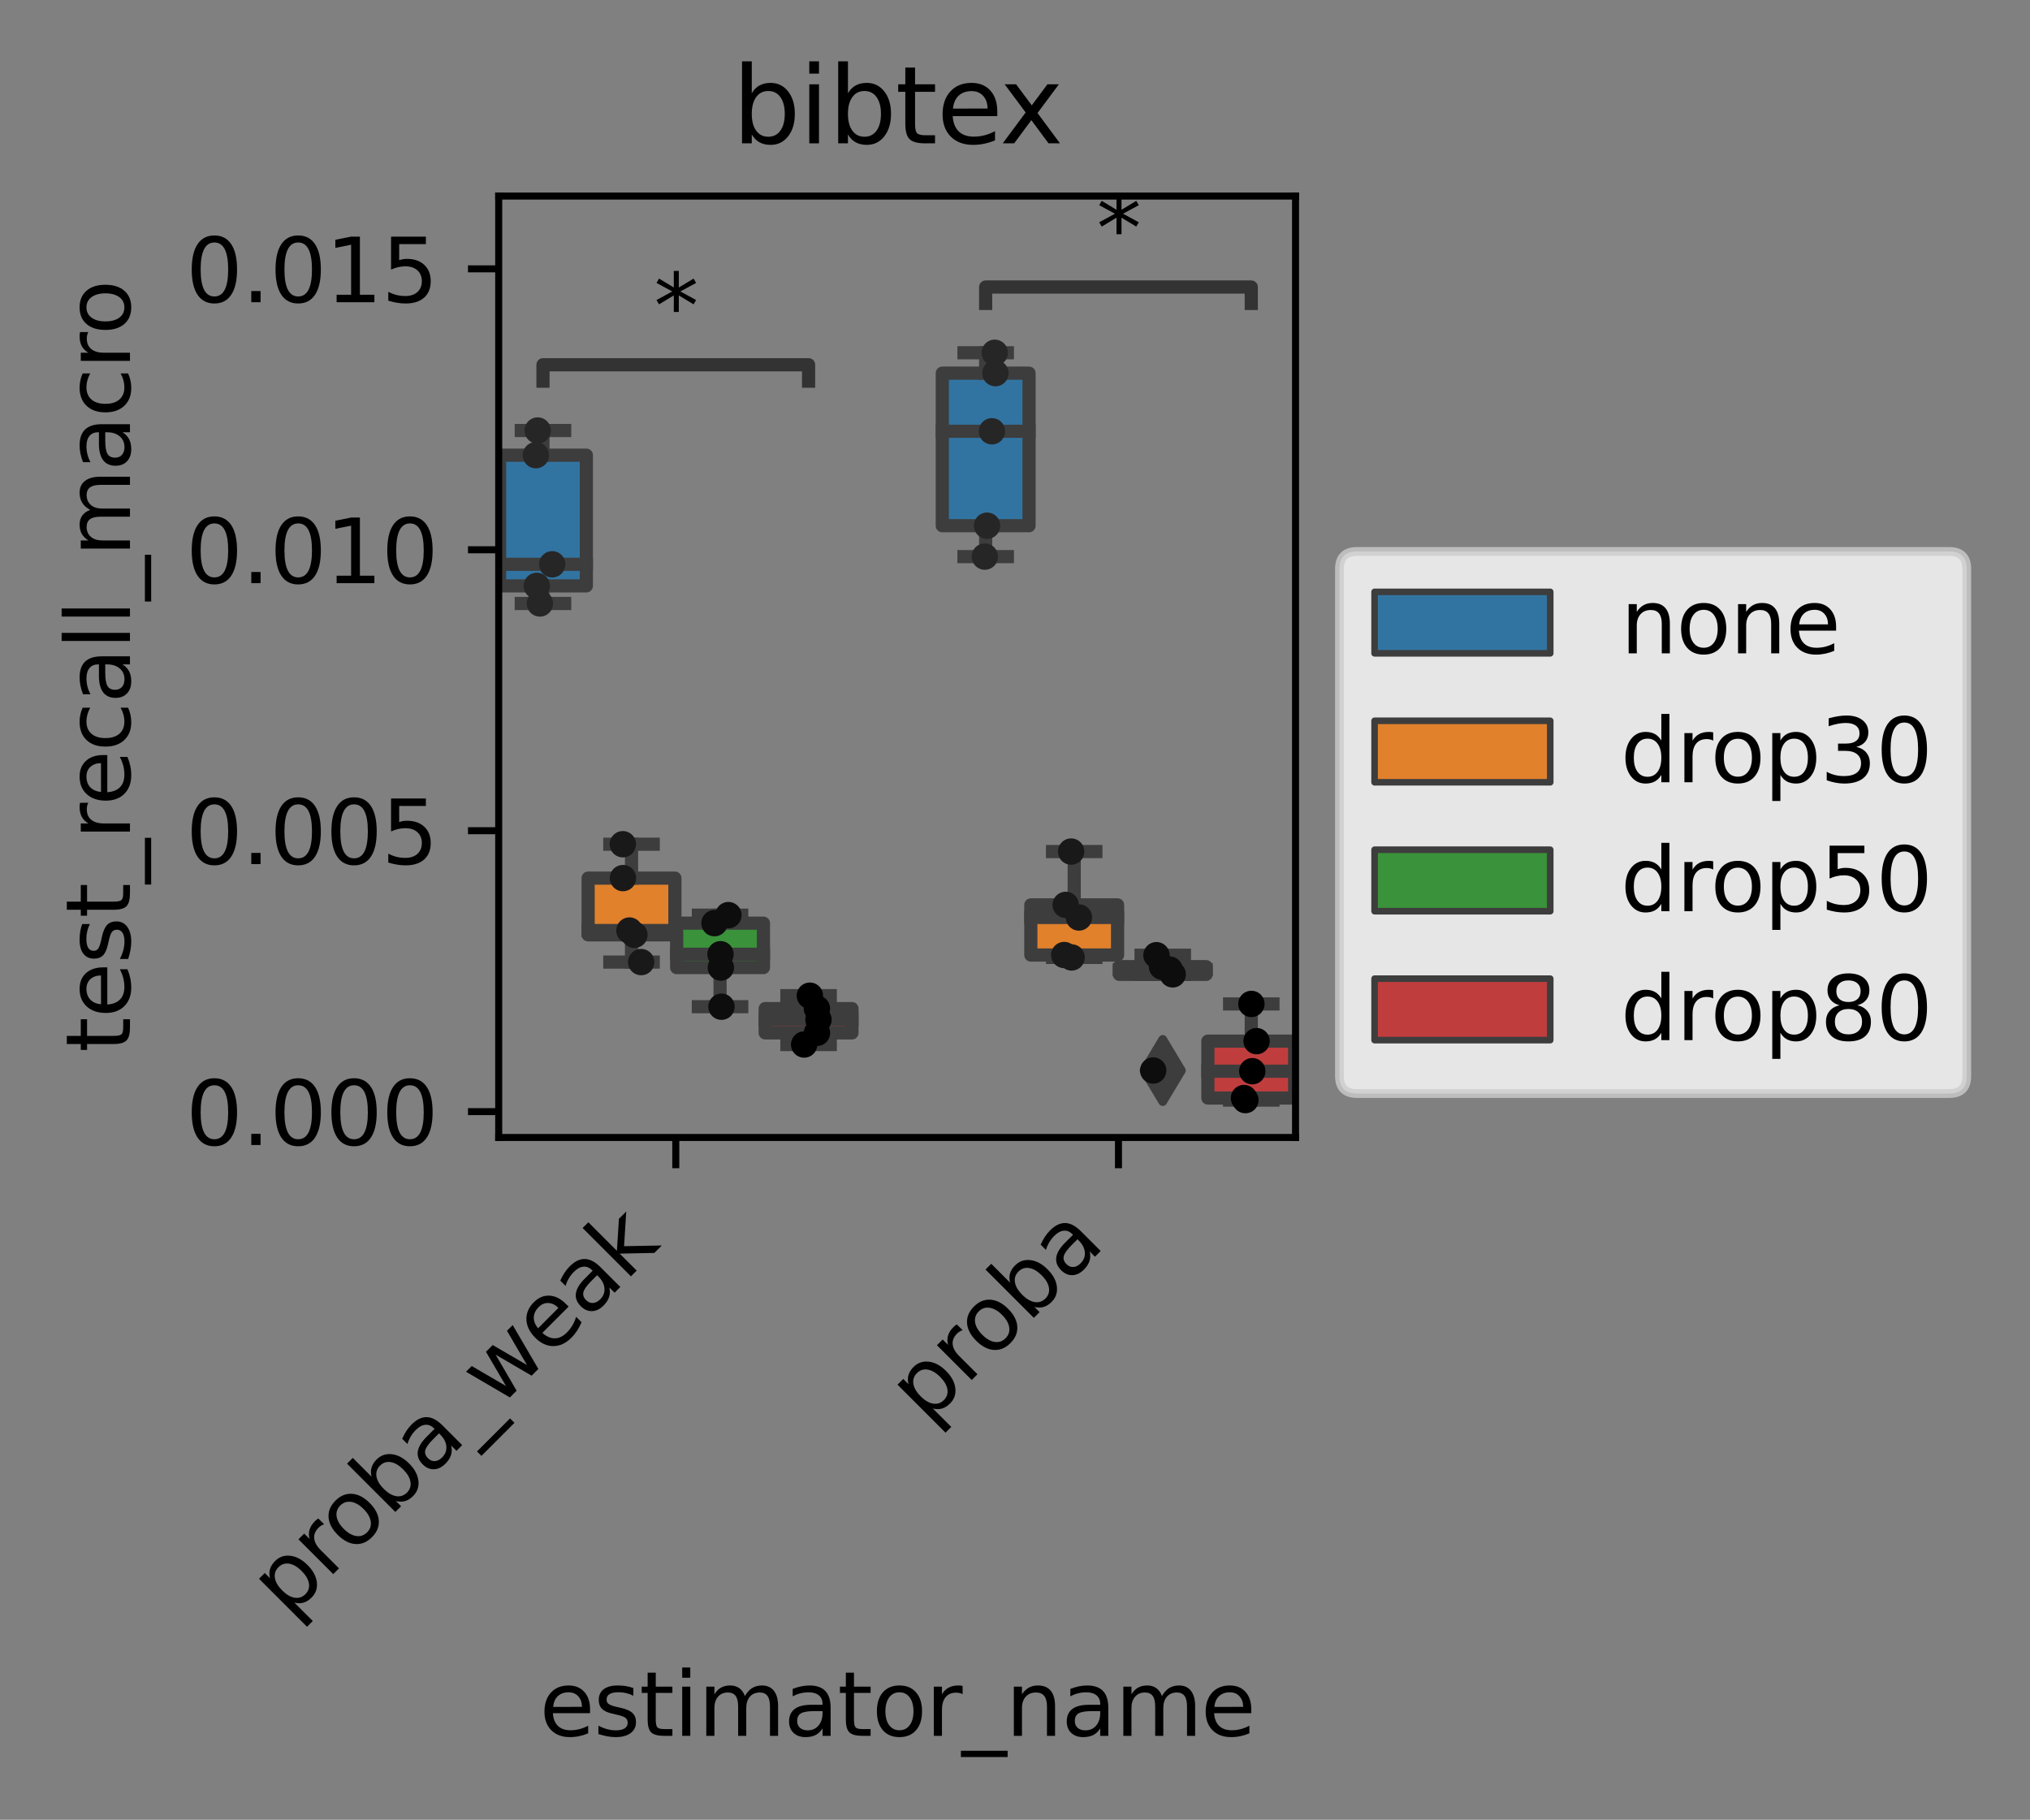 <?xml version="1.0" encoding="utf-8" standalone="no"?>
<!DOCTYPE svg PUBLIC "-//W3C//DTD SVG 1.1//EN"
  "http://www.w3.org/Graphics/SVG/1.1/DTD/svg11.dtd">
<svg xmlns:xlink="http://www.w3.org/1999/xlink" width="231.14pt" height="207.171pt" viewBox="0 0 231.14 207.171" xmlns="http://www.w3.org/2000/svg" version="1.1">
 <rect x="0" y="0" width="231.14" height="207.171" fill="#808080" stroke="none"/>
 <defs>
  <style type="text/css">*{stroke-linejoin: round; stroke-linecap: butt}</style>
 </defs>
 <g id="figure_1">
  <g id="patch_1">
   <path d="M 0 207.171 
L 231.14 207.171 
L 231.14 0 
L 0 0 
L 0 207.171 
z
" style="fill: none"/>
  </g>
  <g id="axes_1">
   <g id="patch_2">
    <path d="M 56.784 129.492 
L 147.513 129.492 
L 147.513 22.318 
L 56.784 22.318 
L 56.784 129.492 
z
" style="fill: none"/>
   </g>
   <g id="patch_3">
    <path d="M 56.885 66.699 
L 66.765 66.699 
L 66.765 51.818 
L 56.885 51.818 
L 56.885 66.699 
z
" clip-path="url(#pd69765e23a)" style="fill: #3274a1; stroke: #3d3d3d; stroke-width: 1.5; stroke-linejoin: miter"/>
   </g>
   <g id="patch_4">
    <path d="M 66.966 106.424 
L 76.846 106.424 
L 76.846 99.965 
L 66.966 99.965 
L 66.966 106.424 
z
" clip-path="url(#pd69765e23a)" style="fill: #e1812c; stroke: #3d3d3d; stroke-width: 1.5; stroke-linejoin: miter"/>
   </g>
   <g id="patch_5">
    <path d="M 77.047 110.15 
L 86.926 110.15 
L 86.926 105.095 
L 77.047 105.095 
L 77.047 110.15 
z
" clip-path="url(#pd69765e23a)" style="fill: #3a923a; stroke: #3d3d3d; stroke-width: 1.5; stroke-linejoin: miter"/>
   </g>
   <g id="patch_6">
    <path d="M 87.128 117.586 
L 97.007 117.586 
L 97.007 114.82 
L 87.128 114.82 
L 87.128 117.586 
z
" clip-path="url(#pd69765e23a)" style="fill: #c03d3e; stroke: #3d3d3d; stroke-width: 1.5; stroke-linejoin: miter"/>
   </g>
   <g id="patch_7">
    <path d="M 107.29 59.848 
L 117.169 59.848 
L 117.169 42.481 
L 107.29 42.481 
L 107.29 59.848 
z
" clip-path="url(#pd69765e23a)" style="fill: #3274a1; stroke: #3d3d3d; stroke-width: 1.5; stroke-linejoin: miter"/>
   </g>
   <g id="patch_8">
    <path d="M 117.371 108.722 
L 127.25 108.722 
L 127.25 103.015 
L 117.371 103.015 
L 117.371 108.722 
z
" clip-path="url(#pd69765e23a)" style="fill: #e1812c; stroke: #3d3d3d; stroke-width: 1.5; stroke-linejoin: miter"/>
   </g>
   <g id="patch_9">
    <path d="M 127.452 110.925 
L 137.331 110.925 
L 137.331 110.046 
L 127.452 110.046 
L 127.452 110.925 
z
" clip-path="url(#pd69765e23a)" style="fill: #3a923a; stroke: #3d3d3d; stroke-width: 1.5; stroke-linejoin: miter"/>
   </g>
   <g id="patch_10">
    <path d="M 137.533 125.004 
L 147.412 125.004 
L 147.412 118.526 
L 137.533 118.526 
L 137.533 125.004 
z
" clip-path="url(#pd69765e23a)" style="fill: #c03d3e; stroke: #3d3d3d; stroke-width: 1.5; stroke-linejoin: miter"/>
   </g>
   <g id="patch_11">
    <path d="M 76.946 126.551 
L 76.946 126.551 
L 76.946 126.551 
L 76.946 126.551 
z
" clip-path="url(#pd69765e23a)" style="fill: #3274a1; stroke: #3d3d3d; stroke-width: 0.75; stroke-linejoin: miter"/>
   </g>
   <g id="patch_12">
    <path d="M 76.946 126.551 
L 76.946 126.551 
L 76.946 126.551 
L 76.946 126.551 
z
" clip-path="url(#pd69765e23a)" style="fill: #e1812c; stroke: #3d3d3d; stroke-width: 0.75; stroke-linejoin: miter"/>
   </g>
   <g id="patch_13">
    <path d="M 76.946 126.551 
L 76.946 126.551 
L 76.946 126.551 
L 76.946 126.551 
z
" clip-path="url(#pd69765e23a)" style="fill: #3a923a; stroke: #3d3d3d; stroke-width: 0.75; stroke-linejoin: miter"/>
   </g>
   <g id="patch_14">
    <path d="M 76.946 126.551 
L 76.946 126.551 
L 76.946 126.551 
L 76.946 126.551 
z
" clip-path="url(#pd69765e23a)" style="fill: #c03d3e; stroke: #3d3d3d; stroke-width: 0.75; stroke-linejoin: miter"/>
   </g>
   <g id="matplotlib.axis_1">
    <g id="xtick_1">
     <g id="line2d_1">
      <defs>
       <path id="m7462afaf16" d="M 0 0 
L 0 3.5 
" style="stroke: #000000; stroke-width: 0.8"/>
      </defs>
      <g>
       <use xlink:href="#m7462afaf16" x="76.946" y="129.492" style="stroke: #000000; stroke-width: 0.8"/>
      </g>
     </g>
     <g id="text_1">
      <!-- proba_weak -->
      <g transform="translate(32.796 184.347) rotate(-45) scale(0.1 -0.1)">
       <defs>
        <path id="DejaVuSans-70" d="M 1159 525 
L 1159 -1331 
L 581 -1331 
L 581 3500 
L 1159 3500 
L 1159 2969 
Q 1341 3281 1617 3432 
Q 1894 3584 2278 3584 
Q 2916 3584 3314 3078 
Q 3713 2572 3713 1747 
Q 3713 922 3314 415 
Q 2916 -91 2278 -91 
Q 1894 -91 1617 61 
Q 1341 213 1159 525 
z
M 3116 1747 
Q 3116 2381 2855 2742 
Q 2594 3103 2138 3103 
Q 1681 3103 1420 2742 
Q 1159 2381 1159 1747 
Q 1159 1113 1420 752 
Q 1681 391 2138 391 
Q 2594 391 2855 752 
Q 3116 1113 3116 1747 
z
" transform="scale(0.016)"/>
        <path id="DejaVuSans-72" d="M 2631 2963 
Q 2534 3019 2420 3045 
Q 2306 3072 2169 3072 
Q 1681 3072 1420 2755 
Q 1159 2438 1159 1844 
L 1159 0 
L 581 0 
L 581 3500 
L 1159 3500 
L 1159 2956 
Q 1341 3275 1631 3429 
Q 1922 3584 2338 3584 
Q 2397 3584 2469 3576 
Q 2541 3569 2628 3553 
L 2631 2963 
z
" transform="scale(0.016)"/>
        <path id="DejaVuSans-6f" d="M 1959 3097 
Q 1497 3097 1228 2736 
Q 959 2375 959 1747 
Q 959 1119 1226 758 
Q 1494 397 1959 397 
Q 2419 397 2687 759 
Q 2956 1122 2956 1747 
Q 2956 2369 2687 2733 
Q 2419 3097 1959 3097 
z
M 1959 3584 
Q 2709 3584 3137 3096 
Q 3566 2609 3566 1747 
Q 3566 888 3137 398 
Q 2709 -91 1959 -91 
Q 1206 -91 779 398 
Q 353 888 353 1747 
Q 353 2609 779 3096 
Q 1206 3584 1959 3584 
z
" transform="scale(0.016)"/>
        <path id="DejaVuSans-62" d="M 3116 1747 
Q 3116 2381 2855 2742 
Q 2594 3103 2138 3103 
Q 1681 3103 1420 2742 
Q 1159 2381 1159 1747 
Q 1159 1113 1420 752 
Q 1681 391 2138 391 
Q 2594 391 2855 752 
Q 3116 1113 3116 1747 
z
M 1159 2969 
Q 1341 3281 1617 3432 
Q 1894 3584 2278 3584 
Q 2916 3584 3314 3078 
Q 3713 2572 3713 1747 
Q 3713 922 3314 415 
Q 2916 -91 2278 -91 
Q 1894 -91 1617 61 
Q 1341 213 1159 525 
L 1159 0 
L 581 0 
L 581 4863 
L 1159 4863 
L 1159 2969 
z
" transform="scale(0.016)"/>
        <path id="DejaVuSans-61" d="M 2194 1759 
Q 1497 1759 1228 1600 
Q 959 1441 959 1056 
Q 959 750 1161 570 
Q 1363 391 1709 391 
Q 2188 391 2477 730 
Q 2766 1069 2766 1631 
L 2766 1759 
L 2194 1759 
z
M 3341 1997 
L 3341 0 
L 2766 0 
L 2766 531 
Q 2569 213 2275 61 
Q 1981 -91 1556 -91 
Q 1019 -91 701 211 
Q 384 513 384 1019 
Q 384 1609 779 1909 
Q 1175 2209 1959 2209 
L 2766 2209 
L 2766 2266 
Q 2766 2663 2505 2880 
Q 2244 3097 1772 3097 
Q 1472 3097 1187 3025 
Q 903 2953 641 2809 
L 641 3341 
Q 956 3463 1253 3523 
Q 1550 3584 1831 3584 
Q 2591 3584 2966 3190 
Q 3341 2797 3341 1997 
z
" transform="scale(0.016)"/>
        <path id="DejaVuSans-5f" d="M 3263 -1063 
L 3263 -1509 
L -63 -1509 
L -63 -1063 
L 3263 -1063 
z
" transform="scale(0.016)"/>
        <path id="DejaVuSans-77" d="M 269 3500 
L 844 3500 
L 1563 769 
L 2278 3500 
L 2956 3500 
L 3675 769 
L 4391 3500 
L 4966 3500 
L 4050 0 
L 3372 0 
L 2619 2869 
L 1863 0 
L 1184 0 
L 269 3500 
z
" transform="scale(0.016)"/>
        <path id="DejaVuSans-65" d="M 3597 1894 
L 3597 1613 
L 953 1613 
Q 991 1019 1311 708 
Q 1631 397 2203 397 
Q 2534 397 2845 478 
Q 3156 559 3463 722 
L 3463 178 
Q 3153 47 2828 -22 
Q 2503 -91 2169 -91 
Q 1331 -91 842 396 
Q 353 884 353 1716 
Q 353 2575 817 3079 
Q 1281 3584 2069 3584 
Q 2775 3584 3186 3129 
Q 3597 2675 3597 1894 
z
M 3022 2063 
Q 3016 2534 2758 2815 
Q 2500 3097 2075 3097 
Q 1594 3097 1305 2825 
Q 1016 2553 972 2059 
L 3022 2063 
z
" transform="scale(0.016)"/>
        <path id="DejaVuSans-6b" d="M 581 4863 
L 1159 4863 
L 1159 1991 
L 2875 3500 
L 3609 3500 
L 1753 1863 
L 3688 0 
L 2938 0 
L 1159 1709 
L 1159 0 
L 581 0 
L 581 4863 
z
" transform="scale(0.016)"/>
       </defs>
       <use xlink:href="#DejaVuSans-70"/>
       <use xlink:href="#DejaVuSans-72" x="63.477"/>
       <use xlink:href="#DejaVuSans-6f" x="102.34"/>
       <use xlink:href="#DejaVuSans-62" x="163.521"/>
       <use xlink:href="#DejaVuSans-61" x="226.998"/>
       <use xlink:href="#DejaVuSans-5f" x="288.277"/>
       <use xlink:href="#DejaVuSans-77" x="338.277"/>
       <use xlink:href="#DejaVuSans-65" x="420.064"/>
       <use xlink:href="#DejaVuSans-61" x="481.588"/>
       <use xlink:href="#DejaVuSans-6b" x="542.867"/>
      </g>
     </g>
    </g>
    <g id="xtick_2">
     <g id="line2d_2">
      <g>
       <use xlink:href="#m7462afaf16" x="127.351" y="129.492" style="stroke: #000000; stroke-width: 0.8"/>
      </g>
     </g>
     <g id="text_2">
      <!-- proba -->
      <g transform="translate(105.495 162.25) rotate(-45) scale(0.1 -0.1)">
       <use xlink:href="#DejaVuSans-70"/>
       <use xlink:href="#DejaVuSans-72" x="63.477"/>
       <use xlink:href="#DejaVuSans-6f" x="102.34"/>
       <use xlink:href="#DejaVuSans-62" x="163.521"/>
       <use xlink:href="#DejaVuSans-61" x="226.998"/>
      </g>
     </g>
    </g>
    <g id="text_3">
     <!-- estimator_name -->
     <g transform="translate(61.429 197.613) scale(0.1 -0.1)">
      <defs>
       <path id="DejaVuSans-73" d="M 2834 3397 
L 2834 2853 
Q 2591 2978 2328 3040 
Q 2066 3103 1784 3103 
Q 1356 3103 1142 2972 
Q 928 2841 928 2578 
Q 928 2378 1081 2264 
Q 1234 2150 1697 2047 
L 1894 2003 
Q 2506 1872 2764 1633 
Q 3022 1394 3022 966 
Q 3022 478 2636 193 
Q 2250 -91 1575 -91 
Q 1294 -91 989 -36 
Q 684 19 347 128 
L 347 722 
Q 666 556 975 473 
Q 1284 391 1588 391 
Q 1994 391 2212 530 
Q 2431 669 2431 922 
Q 2431 1156 2273 1281 
Q 2116 1406 1581 1522 
L 1381 1569 
Q 847 1681 609 1914 
Q 372 2147 372 2553 
Q 372 3047 722 3315 
Q 1072 3584 1716 3584 
Q 2034 3584 2315 3537 
Q 2597 3491 2834 3397 
z
" transform="scale(0.016)"/>
       <path id="DejaVuSans-74" d="M 1172 4494 
L 1172 3500 
L 2356 3500 
L 2356 3053 
L 1172 3053 
L 1172 1153 
Q 1172 725 1289 603 
Q 1406 481 1766 481 
L 2356 481 
L 2356 0 
L 1766 0 
Q 1100 0 847 248 
Q 594 497 594 1153 
L 594 3053 
L 172 3053 
L 172 3500 
L 594 3500 
L 594 4494 
L 1172 4494 
z
" transform="scale(0.016)"/>
       <path id="DejaVuSans-69" d="M 603 3500 
L 1178 3500 
L 1178 0 
L 603 0 
L 603 3500 
z
M 603 4863 
L 1178 4863 
L 1178 4134 
L 603 4134 
L 603 4863 
z
" transform="scale(0.016)"/>
       <path id="DejaVuSans-6d" d="M 3328 2828 
Q 3544 3216 3844 3400 
Q 4144 3584 4550 3584 
Q 5097 3584 5394 3201 
Q 5691 2819 5691 2113 
L 5691 0 
L 5113 0 
L 5113 2094 
Q 5113 2597 4934 2840 
Q 4756 3084 4391 3084 
Q 3944 3084 3684 2787 
Q 3425 2491 3425 1978 
L 3425 0 
L 2847 0 
L 2847 2094 
Q 2847 2600 2669 2842 
Q 2491 3084 2119 3084 
Q 1678 3084 1418 2786 
Q 1159 2488 1159 1978 
L 1159 0 
L 581 0 
L 581 3500 
L 1159 3500 
L 1159 2956 
Q 1356 3278 1631 3431 
Q 1906 3584 2284 3584 
Q 2666 3584 2933 3390 
Q 3200 3197 3328 2828 
z
" transform="scale(0.016)"/>
       <path id="DejaVuSans-6e" d="M 3513 2113 
L 3513 0 
L 2938 0 
L 2938 2094 
Q 2938 2591 2744 2837 
Q 2550 3084 2163 3084 
Q 1697 3084 1428 2787 
Q 1159 2491 1159 1978 
L 1159 0 
L 581 0 
L 581 3500 
L 1159 3500 
L 1159 2956 
Q 1366 3272 1645 3428 
Q 1925 3584 2291 3584 
Q 2894 3584 3203 3211 
Q 3513 2838 3513 2113 
z
" transform="scale(0.016)"/>
      </defs>
      <use xlink:href="#DejaVuSans-65"/>
      <use xlink:href="#DejaVuSans-73" x="61.523"/>
      <use xlink:href="#DejaVuSans-74" x="113.623"/>
      <use xlink:href="#DejaVuSans-69" x="152.832"/>
      <use xlink:href="#DejaVuSans-6d" x="180.615"/>
      <use xlink:href="#DejaVuSans-61" x="278.027"/>
      <use xlink:href="#DejaVuSans-74" x="339.307"/>
      <use xlink:href="#DejaVuSans-6f" x="378.516"/>
      <use xlink:href="#DejaVuSans-72" x="439.697"/>
      <use xlink:href="#DejaVuSans-5f" x="480.811"/>
      <use xlink:href="#DejaVuSans-6e" x="530.811"/>
      <use xlink:href="#DejaVuSans-61" x="594.189"/>
      <use xlink:href="#DejaVuSans-6d" x="655.469"/>
      <use xlink:href="#DejaVuSans-65" x="752.881"/>
     </g>
    </g>
   </g>
   <g id="matplotlib.axis_2">
    <g id="ytick_1">
     <g id="line2d_3">
      <defs>
       <path id="m8190e8bdb1" d="M 0 0 
L -3.5 0 
" style="stroke: #000000; stroke-width: 0.8"/>
      </defs>
      <g>
       <use xlink:href="#m8190e8bdb1" x="56.784" y="126.551" style="stroke: #000000; stroke-width: 0.8"/>
      </g>
     </g>
     <g id="text_4">
      <!-- 0.000 -->
      <g transform="translate(21.156 130.35) scale(0.1 -0.1)">
       <defs>
        <path id="DejaVuSans-30" d="M 2034 4250 
Q 1547 4250 1301 3770 
Q 1056 3291 1056 2328 
Q 1056 1369 1301 889 
Q 1547 409 2034 409 
Q 2525 409 2770 889 
Q 3016 1369 3016 2328 
Q 3016 3291 2770 3770 
Q 2525 4250 2034 4250 
z
M 2034 4750 
Q 2819 4750 3233 4129 
Q 3647 3509 3647 2328 
Q 3647 1150 3233 529 
Q 2819 -91 2034 -91 
Q 1250 -91 836 529 
Q 422 1150 422 2328 
Q 422 3509 836 4129 
Q 1250 4750 2034 4750 
z
" transform="scale(0.016)"/>
        <path id="DejaVuSans-2e" d="M 684 794 
L 1344 794 
L 1344 0 
L 684 0 
L 684 794 
z
" transform="scale(0.016)"/>
       </defs>
       <use xlink:href="#DejaVuSans-30"/>
       <use xlink:href="#DejaVuSans-2e" x="63.623"/>
       <use xlink:href="#DejaVuSans-30" x="95.41"/>
       <use xlink:href="#DejaVuSans-30" x="159.033"/>
       <use xlink:href="#DejaVuSans-30" x="222.656"/>
      </g>
     </g>
    </g>
    <g id="ytick_2">
     <g id="line2d_4">
      <g>
       <use xlink:href="#m8190e8bdb1" x="56.784" y="94.569" style="stroke: #000000; stroke-width: 0.8"/>
      </g>
     </g>
     <g id="text_5">
      <!-- 0.005 -->
      <g transform="translate(21.156 98.369) scale(0.1 -0.1)">
       <defs>
        <path id="DejaVuSans-35" d="M 691 4666 
L 3169 4666 
L 3169 4134 
L 1269 4134 
L 1269 2991 
Q 1406 3038 1543 3061 
Q 1681 3084 1819 3084 
Q 2600 3084 3056 2656 
Q 3513 2228 3513 1497 
Q 3513 744 3044 326 
Q 2575 -91 1722 -91 
Q 1428 -91 1123 -41 
Q 819 9 494 109 
L 494 744 
Q 775 591 1075 516 
Q 1375 441 1709 441 
Q 2250 441 2565 725 
Q 2881 1009 2881 1497 
Q 2881 1984 2565 2268 
Q 2250 2553 1709 2553 
Q 1456 2553 1204 2497 
Q 953 2441 691 2322 
L 691 4666 
z
" transform="scale(0.016)"/>
       </defs>
       <use xlink:href="#DejaVuSans-30"/>
       <use xlink:href="#DejaVuSans-2e" x="63.623"/>
       <use xlink:href="#DejaVuSans-30" x="95.41"/>
       <use xlink:href="#DejaVuSans-30" x="159.033"/>
       <use xlink:href="#DejaVuSans-35" x="222.656"/>
      </g>
     </g>
    </g>
    <g id="ytick_3">
     <g id="line2d_5">
      <g>
       <use xlink:href="#m8190e8bdb1" x="56.784" y="62.588" style="stroke: #000000; stroke-width: 0.8"/>
      </g>
     </g>
     <g id="text_6">
      <!-- 0.010 -->
      <g transform="translate(21.156 66.387) scale(0.1 -0.1)">
       <defs>
        <path id="DejaVuSans-31" d="M 794 531 
L 1825 531 
L 1825 4091 
L 703 3866 
L 703 4441 
L 1819 4666 
L 2450 4666 
L 2450 531 
L 3481 531 
L 3481 0 
L 794 0 
L 794 531 
z
" transform="scale(0.016)"/>
       </defs>
       <use xlink:href="#DejaVuSans-30"/>
       <use xlink:href="#DejaVuSans-2e" x="63.623"/>
       <use xlink:href="#DejaVuSans-30" x="95.41"/>
       <use xlink:href="#DejaVuSans-31" x="159.033"/>
       <use xlink:href="#DejaVuSans-30" x="222.656"/>
      </g>
     </g>
    </g>
    <g id="ytick_4">
     <g id="line2d_6">
      <g>
       <use xlink:href="#m8190e8bdb1" x="56.784" y="30.606" style="stroke: #000000; stroke-width: 0.8"/>
      </g>
     </g>
     <g id="text_7">
      <!-- 0.015 -->
      <g transform="translate(21.156 34.405) scale(0.1 -0.1)">
       <use xlink:href="#DejaVuSans-30"/>
       <use xlink:href="#DejaVuSans-2e" x="63.623"/>
       <use xlink:href="#DejaVuSans-30" x="95.41"/>
       <use xlink:href="#DejaVuSans-31" x="159.033"/>
       <use xlink:href="#DejaVuSans-35" x="222.656"/>
      </g>
     </g>
    </g>
    <g id="text_8">
     <!-- test_recall_macro -->
     <g transform="translate(14.798 119.803) rotate(-90) scale(0.1 -0.1)">
      <defs>
       <path id="DejaVuSans-63" d="M 3122 3366 
L 3122 2828 
Q 2878 2963 2633 3030 
Q 2388 3097 2138 3097 
Q 1578 3097 1268 2742 
Q 959 2388 959 1747 
Q 959 1106 1268 751 
Q 1578 397 2138 397 
Q 2388 397 2633 464 
Q 2878 531 3122 666 
L 3122 134 
Q 2881 22 2623 -34 
Q 2366 -91 2075 -91 
Q 1284 -91 818 406 
Q 353 903 353 1747 
Q 353 2603 823 3093 
Q 1294 3584 2113 3584 
Q 2378 3584 2631 3529 
Q 2884 3475 3122 3366 
z
" transform="scale(0.016)"/>
       <path id="DejaVuSans-6c" d="M 603 4863 
L 1178 4863 
L 1178 0 
L 603 0 
L 603 4863 
z
" transform="scale(0.016)"/>
      </defs>
      <use xlink:href="#DejaVuSans-74"/>
      <use xlink:href="#DejaVuSans-65" x="39.209"/>
      <use xlink:href="#DejaVuSans-73" x="100.732"/>
      <use xlink:href="#DejaVuSans-74" x="152.832"/>
      <use xlink:href="#DejaVuSans-5f" x="192.041"/>
      <use xlink:href="#DejaVuSans-72" x="242.041"/>
      <use xlink:href="#DejaVuSans-65" x="280.904"/>
      <use xlink:href="#DejaVuSans-63" x="342.428"/>
      <use xlink:href="#DejaVuSans-61" x="397.408"/>
      <use xlink:href="#DejaVuSans-6c" x="458.688"/>
      <use xlink:href="#DejaVuSans-6c" x="486.471"/>
      <use xlink:href="#DejaVuSans-5f" x="514.254"/>
      <use xlink:href="#DejaVuSans-6d" x="564.254"/>
      <use xlink:href="#DejaVuSans-61" x="661.666"/>
      <use xlink:href="#DejaVuSans-63" x="722.945"/>
      <use xlink:href="#DejaVuSans-72" x="777.926"/>
      <use xlink:href="#DejaVuSans-6f" x="816.789"/>
     </g>
    </g>
   </g>
   <g id="line2d_7">
    <path d="M 61.825 66.699 
L 61.825 68.7 
" clip-path="url(#pd69765e23a)" style="fill: none; stroke: #3d3d3d; stroke-width: 1.5; stroke-linecap: square"/>
   </g>
   <g id="line2d_8">
    <path d="M 61.825 51.818 
L 61.825 49.011 
" clip-path="url(#pd69765e23a)" style="fill: none; stroke: #3d3d3d; stroke-width: 1.5; stroke-linecap: square"/>
   </g>
   <g id="line2d_9">
    <path d="M 59.355 68.7 
L 64.295 68.7 
" clip-path="url(#pd69765e23a)" style="fill: none; stroke: #3d3d3d; stroke-width: 1.5; stroke-linecap: square"/>
   </g>
   <g id="line2d_10">
    <path d="M 59.355 49.011 
L 64.295 49.011 
" clip-path="url(#pd69765e23a)" style="fill: none; stroke: #3d3d3d; stroke-width: 1.5; stroke-linecap: square"/>
   </g>
   <g id="line2d_11"/>
   <g id="line2d_12">
    <path d="M 71.906 106.424 
L 71.906 109.527 
" clip-path="url(#pd69765e23a)" style="fill: none; stroke: #3d3d3d; stroke-width: 1.5; stroke-linecap: square"/>
   </g>
   <g id="line2d_13">
    <path d="M 71.906 99.965 
L 71.906 96.109 
" clip-path="url(#pd69765e23a)" style="fill: none; stroke: #3d3d3d; stroke-width: 1.5; stroke-linecap: square"/>
   </g>
   <g id="line2d_14">
    <path d="M 69.436 109.527 
L 74.376 109.527 
" clip-path="url(#pd69765e23a)" style="fill: none; stroke: #3d3d3d; stroke-width: 1.5; stroke-linecap: square"/>
   </g>
   <g id="line2d_15">
    <path d="M 69.436 96.109 
L 74.376 96.109 
" clip-path="url(#pd69765e23a)" style="fill: none; stroke: #3d3d3d; stroke-width: 1.5; stroke-linecap: square"/>
   </g>
   <g id="line2d_16"/>
   <g id="line2d_17">
    <path d="M 81.987 110.15 
L 81.987 114.607 
" clip-path="url(#pd69765e23a)" style="fill: none; stroke: #3d3d3d; stroke-width: 1.5; stroke-linecap: square"/>
   </g>
   <g id="line2d_18">
    <path d="M 81.987 105.095 
L 81.987 104.181 
" clip-path="url(#pd69765e23a)" style="fill: none; stroke: #3d3d3d; stroke-width: 1.5; stroke-linecap: square"/>
   </g>
   <g id="line2d_19">
    <path d="M 79.517 114.607 
L 84.457 114.607 
" clip-path="url(#pd69765e23a)" style="fill: none; stroke: #3d3d3d; stroke-width: 1.5; stroke-linecap: square"/>
   </g>
   <g id="line2d_20">
    <path d="M 79.517 104.181 
L 84.457 104.181 
" clip-path="url(#pd69765e23a)" style="fill: none; stroke: #3d3d3d; stroke-width: 1.5; stroke-linecap: square"/>
   </g>
   <g id="line2d_21"/>
   <g id="line2d_22">
    <path d="M 92.068 117.586 
L 92.068 118.91 
" clip-path="url(#pd69765e23a)" style="fill: none; stroke: #3d3d3d; stroke-width: 1.5; stroke-linecap: square"/>
   </g>
   <g id="line2d_23">
    <path d="M 92.068 114.82 
L 92.068 113.352 
" clip-path="url(#pd69765e23a)" style="fill: none; stroke: #3d3d3d; stroke-width: 1.5; stroke-linecap: square"/>
   </g>
   <g id="line2d_24">
    <path d="M 89.598 118.91 
L 94.538 118.91 
" clip-path="url(#pd69765e23a)" style="fill: none; stroke: #3d3d3d; stroke-width: 1.5; stroke-linecap: square"/>
   </g>
   <g id="line2d_25">
    <path d="M 89.598 113.352 
L 94.538 113.352 
" clip-path="url(#pd69765e23a)" style="fill: none; stroke: #3d3d3d; stroke-width: 1.5; stroke-linecap: square"/>
   </g>
   <g id="line2d_26"/>
   <g id="line2d_27">
    <path d="M 112.23 59.848 
L 112.23 63.366 
" clip-path="url(#pd69765e23a)" style="fill: none; stroke: #3d3d3d; stroke-width: 1.5; stroke-linecap: square"/>
   </g>
   <g id="line2d_28">
    <path d="M 112.23 42.481 
L 112.23 40.161 
" clip-path="url(#pd69765e23a)" style="fill: none; stroke: #3d3d3d; stroke-width: 1.5; stroke-linecap: square"/>
   </g>
   <g id="line2d_29">
    <path d="M 109.76 63.366 
L 114.7 63.366 
" clip-path="url(#pd69765e23a)" style="fill: none; stroke: #3d3d3d; stroke-width: 1.5; stroke-linecap: square"/>
   </g>
   <g id="line2d_30">
    <path d="M 109.76 40.161 
L 114.7 40.161 
" clip-path="url(#pd69765e23a)" style="fill: none; stroke: #3d3d3d; stroke-width: 1.5; stroke-linecap: square"/>
   </g>
   <g id="line2d_31"/>
   <g id="line2d_32">
    <path d="M 122.311 108.722 
L 122.311 108.998 
" clip-path="url(#pd69765e23a)" style="fill: none; stroke: #3d3d3d; stroke-width: 1.5; stroke-linecap: square"/>
   </g>
   <g id="line2d_33">
    <path d="M 122.311 103.015 
L 122.311 96.944 
" clip-path="url(#pd69765e23a)" style="fill: none; stroke: #3d3d3d; stroke-width: 1.5; stroke-linecap: square"/>
   </g>
   <g id="line2d_34">
    <path d="M 119.841 108.998 
L 124.781 108.998 
" clip-path="url(#pd69765e23a)" style="fill: none; stroke: #3d3d3d; stroke-width: 1.5; stroke-linecap: square"/>
   </g>
   <g id="line2d_35">
    <path d="M 119.841 96.944 
L 124.781 96.944 
" clip-path="url(#pd69765e23a)" style="fill: none; stroke: #3d3d3d; stroke-width: 1.5; stroke-linecap: square"/>
   </g>
   <g id="line2d_36"/>
   <g id="line2d_37">
    <path d="M 132.392 110.925 
L 132.392 110.925 
" clip-path="url(#pd69765e23a)" style="fill: none; stroke: #3d3d3d; stroke-width: 1.5; stroke-linecap: square"/>
   </g>
   <g id="line2d_38">
    <path d="M 132.392 110.046 
L 132.392 108.743 
" clip-path="url(#pd69765e23a)" style="fill: none; stroke: #3d3d3d; stroke-width: 1.5; stroke-linecap: square"/>
   </g>
   <g id="line2d_39">
    <path d="M 129.922 110.925 
L 134.862 110.925 
" clip-path="url(#pd69765e23a)" style="fill: none; stroke: #3d3d3d; stroke-width: 1.5; stroke-linecap: square"/>
   </g>
   <g id="line2d_40">
    <path d="M 129.922 108.743 
L 134.862 108.743 
" clip-path="url(#pd69765e23a)" style="fill: none; stroke: #3d3d3d; stroke-width: 1.5; stroke-linecap: square"/>
   </g>
   <g id="line2d_41">
    <defs>
     <path id="m92c08ca2fc" d="M -0 3.536 
L 2.121 0 
L -0 -3.536 
L -2.121 -0 
z
" style="stroke: #3d3d3d; stroke-linejoin: miter"/>
    </defs>
    <g clip-path="url(#pd69765e23a)">
     <use xlink:href="#m92c08ca2fc" x="132.392" y="121.868" style="fill: #3d3d3d; stroke: #3d3d3d; stroke-linejoin: miter"/>
    </g>
   </g>
   <g id="line2d_42">
    <path d="M 142.473 125.004 
L 142.473 125.238 
" clip-path="url(#pd69765e23a)" style="fill: none; stroke: #3d3d3d; stroke-width: 1.5; stroke-linecap: square"/>
   </g>
   <g id="line2d_43">
    <path d="M 142.473 118.526 
L 142.473 114.29 
" clip-path="url(#pd69765e23a)" style="fill: none; stroke: #3d3d3d; stroke-width: 1.5; stroke-linecap: square"/>
   </g>
   <g id="line2d_44">
    <path d="M 140.003 125.238 
L 144.942 125.238 
" clip-path="url(#pd69765e23a)" style="fill: none; stroke: #3d3d3d; stroke-width: 1.5; stroke-linecap: square"/>
   </g>
   <g id="line2d_45">
    <path d="M 140.003 114.29 
L 144.942 114.29 
" clip-path="url(#pd69765e23a)" style="fill: none; stroke: #3d3d3d; stroke-width: 1.5; stroke-linecap: square"/>
   </g>
   <g id="line2d_46"/>
   <g id="line2d_47">
    <path d="M 61.825 43.396 
L 61.825 41.525 
L 92.068 41.525 
L 92.068 43.396 
" clip-path="url(#pd69765e23a)" style="fill: none; stroke: #333333; stroke-width: 1.5; stroke-linecap: square"/>
   </g>
   <g id="line2d_48">
    <path d="M 112.23 34.546 
L 112.23 32.675 
L 142.473 32.675 
L 142.473 34.546 
" clip-path="url(#pd69765e23a)" style="fill: none; stroke: #333333; stroke-width: 1.5; stroke-linecap: square"/>
   </g>
   <g id="line2d_49">
    <path d="M 56.885 64.243 
L 66.765 64.243 
" clip-path="url(#pd69765e23a)" style="fill: none; stroke: #3d3d3d; stroke-width: 1.5; stroke-linecap: square"/>
   </g>
   <g id="line2d_50">
    <path d="M 66.966 105.935 
L 76.846 105.935 
" clip-path="url(#pd69765e23a)" style="fill: none; stroke: #3d3d3d; stroke-width: 1.5; stroke-linecap: square"/>
   </g>
   <g id="line2d_51">
    <path d="M 77.047 108.633 
L 86.926 108.633 
" clip-path="url(#pd69765e23a)" style="fill: none; stroke: #3d3d3d; stroke-width: 1.5; stroke-linecap: square"/>
   </g>
   <g id="line2d_52">
    <path d="M 87.128 116.077 
L 97.007 116.077 
" clip-path="url(#pd69765e23a)" style="fill: none; stroke: #3d3d3d; stroke-width: 1.5; stroke-linecap: square"/>
   </g>
   <g id="line2d_53">
    <path d="M 107.29 49.099 
L 117.169 49.099 
" clip-path="url(#pd69765e23a)" style="fill: none; stroke: #3d3d3d; stroke-width: 1.5; stroke-linecap: square"/>
   </g>
   <g id="line2d_54">
    <path d="M 117.371 104.449 
L 127.25 104.449 
" clip-path="url(#pd69765e23a)" style="fill: none; stroke: #3d3d3d; stroke-width: 1.5; stroke-linecap: square"/>
   </g>
   <g id="line2d_55">
    <path d="M 127.452 110.382 
L 137.331 110.382 
" clip-path="url(#pd69765e23a)" style="fill: none; stroke: #3d3d3d; stroke-width: 1.5; stroke-linecap: square"/>
   </g>
   <g id="line2d_56">
    <path d="M 137.533 121.949 
L 147.412 121.949 
" clip-path="url(#pd69765e23a)" style="fill: none; stroke: #3d3d3d; stroke-width: 1.5; stroke-linecap: square"/>
   </g>
   <g id="patch_15">
    <path d="M 56.784 129.492 
L 56.784 22.318 
" style="fill: none; stroke: #000000; stroke-width: 0.8; stroke-linejoin: miter; stroke-linecap: square"/>
   </g>
   <g id="patch_16">
    <path d="M 147.513 129.492 
L 147.513 22.318 
" style="fill: none; stroke: #000000; stroke-width: 0.8; stroke-linejoin: miter; stroke-linecap: square"/>
   </g>
   <g id="patch_17">
    <path d="M 56.784 129.492 
L 147.513 129.492 
" style="fill: none; stroke: #000000; stroke-width: 0.8; stroke-linejoin: miter; stroke-linecap: square"/>
   </g>
   <g id="patch_18">
    <path d="M 56.784 22.318 
L 147.513 22.318 
" style="fill: none; stroke: #000000; stroke-width: 0.8; stroke-linejoin: miter; stroke-linecap: square"/>
   </g>
   <g id="PathCollection_1">
    <defs>
     <path id="C0_0_11f0f9279f" d="M 0 1.5 
C 0.398 1.5 0.779 1.342 1.061 1.061 
C 1.342 0.779 1.5 0.398 1.5 -0 
C 1.5 -0.398 1.342 -0.779 1.061 -1.061 
C 0.779 -1.342 0.398 -1.5 0 -1.5 
C -0.398 -1.5 -0.779 -1.342 -1.061 -1.061 
C -1.342 -0.779 -1.5 -0.398 -1.5 0 
C -1.5 0.398 -1.342 0.779 -1.061 1.061 
C -0.779 1.342 -0.398 1.5 0 1.5 
z
"/>
    </defs>
    <g clip-path="url(#pd69765e23a)">
     <use xlink:href="#C0_0_11f0f9279f" x="61.475" y="68.7" style="fill: #262626"/>
    </g>
    <g clip-path="url(#pd69765e23a)">
     <use xlink:href="#C0_0_11f0f9279f" x="61.222" y="49.011" style="fill: #262626"/>
    </g>
    <g clip-path="url(#pd69765e23a)">
     <use xlink:href="#C0_0_11f0f9279f" x="61.12" y="66.699" style="fill: #262626"/>
    </g>
    <g clip-path="url(#pd69765e23a)">
     <use xlink:href="#C0_0_11f0f9279f" x="61.014" y="51.818" style="fill: #262626"/>
    </g>
    <g clip-path="url(#pd69765e23a)">
     <use xlink:href="#C0_0_11f0f9279f" x="62.876" y="64.243" style="fill: #262626"/>
    </g>
   </g>
   <g id="PathCollection_2">
    <defs>
     <path id="C1_0_3a35808eef" d="M 0 1.5 
C 0.398 1.5 0.779 1.342 1.061 1.061 
C 1.342 0.779 1.5 0.398 1.5 -0 
C 1.5 -0.398 1.342 -0.779 1.061 -1.061 
C 0.779 -1.342 0.398 -1.5 0 -1.5 
C -0.398 -1.5 -0.779 -1.342 -1.061 -1.061 
C -1.342 -0.779 -1.5 -0.398 -1.5 0 
C -1.5 0.398 -1.342 0.779 -1.061 1.061 
C -0.779 1.342 -0.398 1.5 0 1.5 
z
"/>
    </defs>
    <g clip-path="url(#pd69765e23a)">
     <use xlink:href="#C1_0_3a35808eef" x="71.67" y="105.935" style="fill: #191919"/>
    </g>
    <g clip-path="url(#pd69765e23a)">
     <use xlink:href="#C1_0_3a35808eef" x="72.238" y="106.424" style="fill: #191919"/>
    </g>
    <g clip-path="url(#pd69765e23a)">
     <use xlink:href="#C1_0_3a35808eef" x="73.005" y="109.527" style="fill: #191919"/>
    </g>
    <g clip-path="url(#pd69765e23a)">
     <use xlink:href="#C1_0_3a35808eef" x="70.917" y="96.109" style="fill: #191919"/>
    </g>
    <g clip-path="url(#pd69765e23a)">
     <use xlink:href="#C1_0_3a35808eef" x="70.932" y="99.965" style="fill: #191919"/>
    </g>
   </g>
   <g id="PathCollection_3">
    <defs>
     <path id="C2_0_1966855946" d="M 0 1.5 
C 0.398 1.5 0.779 1.342 1.061 1.061 
C 1.342 0.779 1.5 0.398 1.5 -0 
C 1.5 -0.398 1.342 -0.779 1.061 -1.061 
C 0.779 -1.342 0.398 -1.5 0 -1.5 
C -0.398 -1.5 -0.779 -1.342 -1.061 -1.061 
C -1.342 -0.779 -1.5 -0.398 -1.5 0 
C -1.5 0.398 -1.342 0.779 -1.061 1.061 
C -0.779 1.342 -0.398 1.5 0 1.5 
z
"/>
    </defs>
    <g clip-path="url(#pd69765e23a)">
     <use xlink:href="#C2_0_1966855946" x="82.038" y="108.633" style="fill: #0d0d0d"/>
    </g>
    <g clip-path="url(#pd69765e23a)">
     <use xlink:href="#C2_0_1966855946" x="82.149" y="114.607" style="fill: #0d0d0d"/>
    </g>
    <g clip-path="url(#pd69765e23a)">
     <use xlink:href="#C2_0_1966855946" x="81.351" y="105.095" style="fill: #0d0d0d"/>
    </g>
    <g clip-path="url(#pd69765e23a)">
     <use xlink:href="#C2_0_1966855946" x="82.079" y="110.15" style="fill: #0d0d0d"/>
    </g>
    <g clip-path="url(#pd69765e23a)">
     <use xlink:href="#C2_0_1966855946" x="82.94" y="104.181" style="fill: #0d0d0d"/>
    </g>
   </g>
   <g id="PathCollection_4">
    <defs>
     <path id="C3_0_5a63c730e1" d="M 0 1.5 
C 0.398 1.5 0.779 1.342 1.061 1.061 
C 1.342 0.779 1.5 0.398 1.5 -0 
C 1.5 -0.398 1.342 -0.779 1.061 -1.061 
C 0.779 -1.342 0.398 -1.5 0 -1.5 
C -0.398 -1.5 -0.779 -1.342 -1.061 -1.061 
C -1.342 -0.779 -1.5 -0.398 -1.5 0 
C -1.5 0.398 -1.342 0.779 -1.061 1.061 
C -0.779 1.342 -0.398 1.5 0 1.5 
z
"/>
    </defs>
    <g clip-path="url(#pd69765e23a)">
     <use xlink:href="#C3_0_5a63c730e1" x="93.016" y="114.82"/>
    </g>
    <g clip-path="url(#pd69765e23a)">
     <use xlink:href="#C3_0_5a63c730e1" x="93.021" y="117.586"/>
    </g>
    <g clip-path="url(#pd69765e23a)">
     <use xlink:href="#C3_0_5a63c730e1" x="92.213" y="113.352"/>
    </g>
    <g clip-path="url(#pd69765e23a)">
     <use xlink:href="#C3_0_5a63c730e1" x="93.193" y="116.077"/>
    </g>
    <g clip-path="url(#pd69765e23a)">
     <use xlink:href="#C3_0_5a63c730e1" x="91.562" y="118.91"/>
    </g>
   </g>
   <g id="PathCollection_5">
    <defs>
     <path id="C4_0_024a6bbdea" d="M 0 1.5 
C 0.398 1.5 0.779 1.342 1.061 1.061 
C 1.342 0.779 1.5 0.398 1.5 -0 
C 1.5 -0.398 1.342 -0.779 1.061 -1.061 
C 0.779 -1.342 0.398 -1.5 0 -1.5 
C -0.398 -1.5 -0.779 -1.342 -1.061 -1.061 
C -1.342 -0.779 -1.5 -0.398 -1.5 0 
C -1.5 0.398 -1.342 0.779 -1.061 1.061 
C -0.779 1.342 -0.398 1.5 0 1.5 
z
"/>
    </defs>
    <g clip-path="url(#pd69765e23a)">
     <use xlink:href="#C4_0_024a6bbdea" x="113.34" y="42.481" style="fill: #262626"/>
    </g>
    <g clip-path="url(#pd69765e23a)">
     <use xlink:href="#C4_0_024a6bbdea" x="112.133" y="63.366" style="fill: #262626"/>
    </g>
    <g clip-path="url(#pd69765e23a)">
     <use xlink:href="#C4_0_024a6bbdea" x="112.389" y="59.848" style="fill: #262626"/>
    </g>
    <g clip-path="url(#pd69765e23a)">
     <use xlink:href="#C4_0_024a6bbdea" x="113.262" y="40.161" style="fill: #262626"/>
    </g>
    <g clip-path="url(#pd69765e23a)">
     <use xlink:href="#C4_0_024a6bbdea" x="112.942" y="49.099" style="fill: #262626"/>
    </g>
   </g>
   <g id="PathCollection_6">
    <defs>
     <path id="C5_0_3f00150a6d" d="M 0 1.5 
C 0.398 1.5 0.779 1.342 1.061 1.061 
C 1.342 0.779 1.5 0.398 1.5 -0 
C 1.5 -0.398 1.342 -0.779 1.061 -1.061 
C 0.779 -1.342 0.398 -1.5 0 -1.5 
C -0.398 -1.5 -0.779 -1.342 -1.061 -1.061 
C -1.342 -0.779 -1.5 -0.398 -1.5 0 
C -1.5 0.398 -1.342 0.779 -1.061 1.061 
C -0.779 1.342 -0.398 1.5 0 1.5 
z
"/>
    </defs>
    <g clip-path="url(#pd69765e23a)">
     <use xlink:href="#C5_0_3f00150a6d" x="122.018" y="108.998" style="fill: #191919"/>
    </g>
    <g clip-path="url(#pd69765e23a)">
     <use xlink:href="#C5_0_3f00150a6d" x="121.177" y="108.722" style="fill: #191919"/>
    </g>
    <g clip-path="url(#pd69765e23a)">
     <use xlink:href="#C5_0_3f00150a6d" x="121.962" y="96.944" style="fill: #191919"/>
    </g>
    <g clip-path="url(#pd69765e23a)">
     <use xlink:href="#C5_0_3f00150a6d" x="122.85" y="104.449" style="fill: #191919"/>
    </g>
    <g clip-path="url(#pd69765e23a)">
     <use xlink:href="#C5_0_3f00150a6d" x="121.346" y="103.015" style="fill: #191919"/>
    </g>
   </g>
   <g id="PathCollection_7">
    <defs>
     <path id="C6_0_90f991281c" d="M 0 1.5 
C 0.398 1.5 0.779 1.342 1.061 1.061 
C 1.342 0.779 1.5 0.398 1.5 -0 
C 1.5 -0.398 1.342 -0.779 1.061 -1.061 
C 0.779 -1.342 0.398 -1.5 0 -1.5 
C -0.398 -1.5 -0.779 -1.342 -1.061 -1.061 
C -1.342 -0.779 -1.5 -0.398 -1.5 0 
C -1.5 0.398 -1.342 0.779 -1.061 1.061 
C -0.779 1.342 -0.398 1.5 0 1.5 
z
"/>
    </defs>
    <g clip-path="url(#pd69765e23a)">
     <use xlink:href="#C6_0_90f991281c" x="133.526" y="110.925" style="fill: #0d0d0d"/>
    </g>
    <g clip-path="url(#pd69765e23a)">
     <use xlink:href="#C6_0_90f991281c" x="133.182" y="110.382" style="fill: #0d0d0d"/>
    </g>
    <g clip-path="url(#pd69765e23a)">
     <use xlink:href="#C6_0_90f991281c" x="131.676" y="108.743" style="fill: #0d0d0d"/>
    </g>
    <g clip-path="url(#pd69765e23a)">
     <use xlink:href="#C6_0_90f991281c" x="132.311" y="110.046" style="fill: #0d0d0d"/>
    </g>
    <g clip-path="url(#pd69765e23a)">
     <use xlink:href="#C6_0_90f991281c" x="131.304" y="121.868" style="fill: #0d0d0d"/>
    </g>
   </g>
   <g id="PathCollection_8">
    <defs>
     <path id="C7_0_a657eccd3a" d="M 0 1.5 
C 0.398 1.5 0.779 1.342 1.061 1.061 
C 1.342 0.779 1.5 0.398 1.5 -0 
C 1.5 -0.398 1.342 -0.779 1.061 -1.061 
C 0.779 -1.342 0.398 -1.5 0 -1.5 
C -0.398 -1.5 -0.779 -1.342 -1.061 -1.061 
C -1.342 -0.779 -1.5 -0.398 -1.5 0 
C -1.5 0.398 -1.342 0.779 -1.061 1.061 
C -0.779 1.342 -0.398 1.5 0 1.5 
z
"/>
    </defs>
    <g clip-path="url(#pd69765e23a)">
     <use xlink:href="#C7_0_a657eccd3a" x="142.488" y="114.29"/>
    </g>
    <g clip-path="url(#pd69765e23a)">
     <use xlink:href="#C7_0_a657eccd3a" x="143.076" y="118.526"/>
    </g>
    <g clip-path="url(#pd69765e23a)">
     <use xlink:href="#C7_0_a657eccd3a" x="141.802" y="125.238"/>
    </g>
    <g clip-path="url(#pd69765e23a)">
     <use xlink:href="#C7_0_a657eccd3a" x="142.588" y="121.949"/>
    </g>
    <g clip-path="url(#pd69765e23a)">
     <use xlink:href="#C7_0_a657eccd3a" x="141.643" y="125.004"/>
    </g>
   </g>
   <g id="text_9">
    <!-- * -->
    <g transform="translate(74.446 38.445) scale(0.1 -0.1)">
     <defs>
      <path id="DejaVuSans-2a" d="M 3009 3897 
L 1888 3291 
L 3009 2681 
L 2828 2375 
L 1778 3009 
L 1778 1831 
L 1422 1831 
L 1422 3009 
L 372 2375 
L 191 2681 
L 1313 3291 
L 191 3897 
L 372 4206 
L 1422 3572 
L 1422 4750 
L 1778 4750 
L 1778 3572 
L 2828 4206 
L 3009 3897 
z
" transform="scale(0.016)"/>
     </defs>
     <use xlink:href="#DejaVuSans-2a"/>
    </g>
   </g>
   <g id="text_10">
    <!-- * -->
    <g transform="translate(124.851 29.595) scale(0.1 -0.1)">
     <use xlink:href="#DejaVuSans-2a"/>
    </g>
   </g>
   <g id="text_11">
    <!-- bibtex -->
    <g transform="translate(83.373 16.318) scale(0.12 -0.12)">
     <defs>
      <path id="DejaVuSans-78" d="M 3513 3500 
L 2247 1797 
L 3578 0 
L 2900 0 
L 1881 1375 
L 863 0 
L 184 0 
L 1544 1831 
L 300 3500 
L 978 3500 
L 1906 2253 
L 2834 3500 
L 3513 3500 
z
" transform="scale(0.016)"/>
     </defs>
     <use xlink:href="#DejaVuSans-62"/>
     <use xlink:href="#DejaVuSans-69" x="63.477"/>
     <use xlink:href="#DejaVuSans-62" x="91.26"/>
     <use xlink:href="#DejaVuSans-74" x="154.736"/>
     <use xlink:href="#DejaVuSans-65" x="193.945"/>
     <use xlink:href="#DejaVuSans-78" x="253.719"/>
    </g>
   </g>
   <g id="legend_1">
    <g id="patch_19">
     <path d="M 154.513 124.492 
L 221.94 124.492 
Q 223.94 124.492 223.94 122.492 
L 223.94 64.779 
Q 223.94 62.779 221.94 62.779 
L 154.513 62.779 
Q 152.513 62.779 152.513 64.779 
L 152.513 122.492 
Q 152.513 124.492 154.513 124.492 
z
" style="fill: #ffffff; opacity: 0.8; stroke: #cccccc; stroke-linejoin: miter"/>
    </g>
    <g id="patch_20">
     <path d="M 156.513 74.378 
L 176.513 74.378 
L 176.513 67.378 
L 156.513 67.378 
z
" style="fill: #3274a1; stroke: #3d3d3d; stroke-width: 0.75; stroke-linejoin: miter"/>
    </g>
    <g id="text_12">
     <!-- none -->
     <g transform="translate(184.513 74.378) scale(0.1 -0.1)">
      <use xlink:href="#DejaVuSans-6e"/>
      <use xlink:href="#DejaVuSans-6f" x="63.379"/>
      <use xlink:href="#DejaVuSans-6e" x="124.561"/>
      <use xlink:href="#DejaVuSans-65" x="187.939"/>
     </g>
    </g>
    <g id="patch_21">
     <path d="M 156.513 89.056 
L 176.513 89.056 
L 176.513 82.056 
L 156.513 82.056 
z
" style="fill: #e1812c; stroke: #3d3d3d; stroke-width: 0.75; stroke-linejoin: miter"/>
    </g>
    <g id="text_13">
     <!-- drop30 -->
     <g transform="translate(184.513 89.056) scale(0.1 -0.1)">
      <defs>
       <path id="DejaVuSans-64" d="M 2906 2969 
L 2906 4863 
L 3481 4863 
L 3481 0 
L 2906 0 
L 2906 525 
Q 2725 213 2448 61 
Q 2172 -91 1784 -91 
Q 1150 -91 751 415 
Q 353 922 353 1747 
Q 353 2572 751 3078 
Q 1150 3584 1784 3584 
Q 2172 3584 2448 3432 
Q 2725 3281 2906 2969 
z
M 947 1747 
Q 947 1113 1208 752 
Q 1469 391 1925 391 
Q 2381 391 2643 752 
Q 2906 1113 2906 1747 
Q 2906 2381 2643 2742 
Q 2381 3103 1925 3103 
Q 1469 3103 1208 2742 
Q 947 2381 947 1747 
z
" transform="scale(0.016)"/>
       <path id="DejaVuSans-33" d="M 2597 2516 
Q 3050 2419 3304 2112 
Q 3559 1806 3559 1356 
Q 3559 666 3084 287 
Q 2609 -91 1734 -91 
Q 1441 -91 1130 -33 
Q 819 25 488 141 
L 488 750 
Q 750 597 1062 519 
Q 1375 441 1716 441 
Q 2309 441 2620 675 
Q 2931 909 2931 1356 
Q 2931 1769 2642 2001 
Q 2353 2234 1838 2234 
L 1294 2234 
L 1294 2753 
L 1863 2753 
Q 2328 2753 2575 2939 
Q 2822 3125 2822 3475 
Q 2822 3834 2567 4026 
Q 2313 4219 1838 4219 
Q 1578 4219 1281 4162 
Q 984 4106 628 3988 
L 628 4550 
Q 988 4650 1302 4700 
Q 1616 4750 1894 4750 
Q 2613 4750 3031 4423 
Q 3450 4097 3450 3541 
Q 3450 3153 3228 2886 
Q 3006 2619 2597 2516 
z
" transform="scale(0.016)"/>
      </defs>
      <use xlink:href="#DejaVuSans-64"/>
      <use xlink:href="#DejaVuSans-72" x="63.477"/>
      <use xlink:href="#DejaVuSans-6f" x="102.34"/>
      <use xlink:href="#DejaVuSans-70" x="163.521"/>
      <use xlink:href="#DejaVuSans-33" x="226.998"/>
      <use xlink:href="#DejaVuSans-30" x="290.621"/>
     </g>
    </g>
    <g id="patch_22">
     <path d="M 156.513 103.734 
L 176.513 103.734 
L 176.513 96.734 
L 156.513 96.734 
z
" style="fill: #3a923a; stroke: #3d3d3d; stroke-width: 0.75; stroke-linejoin: miter"/>
    </g>
    <g id="text_14">
     <!-- drop50 -->
     <g transform="translate(184.513 103.734) scale(0.1 -0.1)">
      <use xlink:href="#DejaVuSans-64"/>
      <use xlink:href="#DejaVuSans-72" x="63.477"/>
      <use xlink:href="#DejaVuSans-6f" x="102.34"/>
      <use xlink:href="#DejaVuSans-70" x="163.521"/>
      <use xlink:href="#DejaVuSans-35" x="226.998"/>
      <use xlink:href="#DejaVuSans-30" x="290.621"/>
     </g>
    </g>
    <g id="patch_23">
     <path d="M 156.513 118.412 
L 176.513 118.412 
L 176.513 111.412 
L 156.513 111.412 
z
" style="fill: #c03d3e; stroke: #3d3d3d; stroke-width: 0.75; stroke-linejoin: miter"/>
    </g>
    <g id="text_15">
     <!-- drop80 -->
     <g transform="translate(184.513 118.412) scale(0.1 -0.1)">
      <defs>
       <path id="DejaVuSans-38" d="M 2034 2216 
Q 1584 2216 1326 1975 
Q 1069 1734 1069 1313 
Q 1069 891 1326 650 
Q 1584 409 2034 409 
Q 2484 409 2743 651 
Q 3003 894 3003 1313 
Q 3003 1734 2745 1975 
Q 2488 2216 2034 2216 
z
M 1403 2484 
Q 997 2584 770 2862 
Q 544 3141 544 3541 
Q 544 4100 942 4425 
Q 1341 4750 2034 4750 
Q 2731 4750 3128 4425 
Q 3525 4100 3525 3541 
Q 3525 3141 3298 2862 
Q 3072 2584 2669 2484 
Q 3125 2378 3379 2068 
Q 3634 1759 3634 1313 
Q 3634 634 3220 271 
Q 2806 -91 2034 -91 
Q 1263 -91 848 271 
Q 434 634 434 1313 
Q 434 1759 690 2068 
Q 947 2378 1403 2484 
z
M 1172 3481 
Q 1172 3119 1398 2916 
Q 1625 2713 2034 2713 
Q 2441 2713 2670 2916 
Q 2900 3119 2900 3481 
Q 2900 3844 2670 4047 
Q 2441 4250 2034 4250 
Q 1625 4250 1398 4047 
Q 1172 3844 1172 3481 
z
" transform="scale(0.016)"/>
      </defs>
      <use xlink:href="#DejaVuSans-64"/>
      <use xlink:href="#DejaVuSans-72" x="63.477"/>
      <use xlink:href="#DejaVuSans-6f" x="102.34"/>
      <use xlink:href="#DejaVuSans-70" x="163.521"/>
      <use xlink:href="#DejaVuSans-38" x="226.998"/>
      <use xlink:href="#DejaVuSans-30" x="290.621"/>
     </g>
    </g>
   </g>
  </g>
 </g>
 <defs>
  <clipPath id="pd69765e23a">
   <rect x="56.784" y="22.318" width="90.729" height="107.174"/>
  </clipPath>
 </defs>
</svg>
